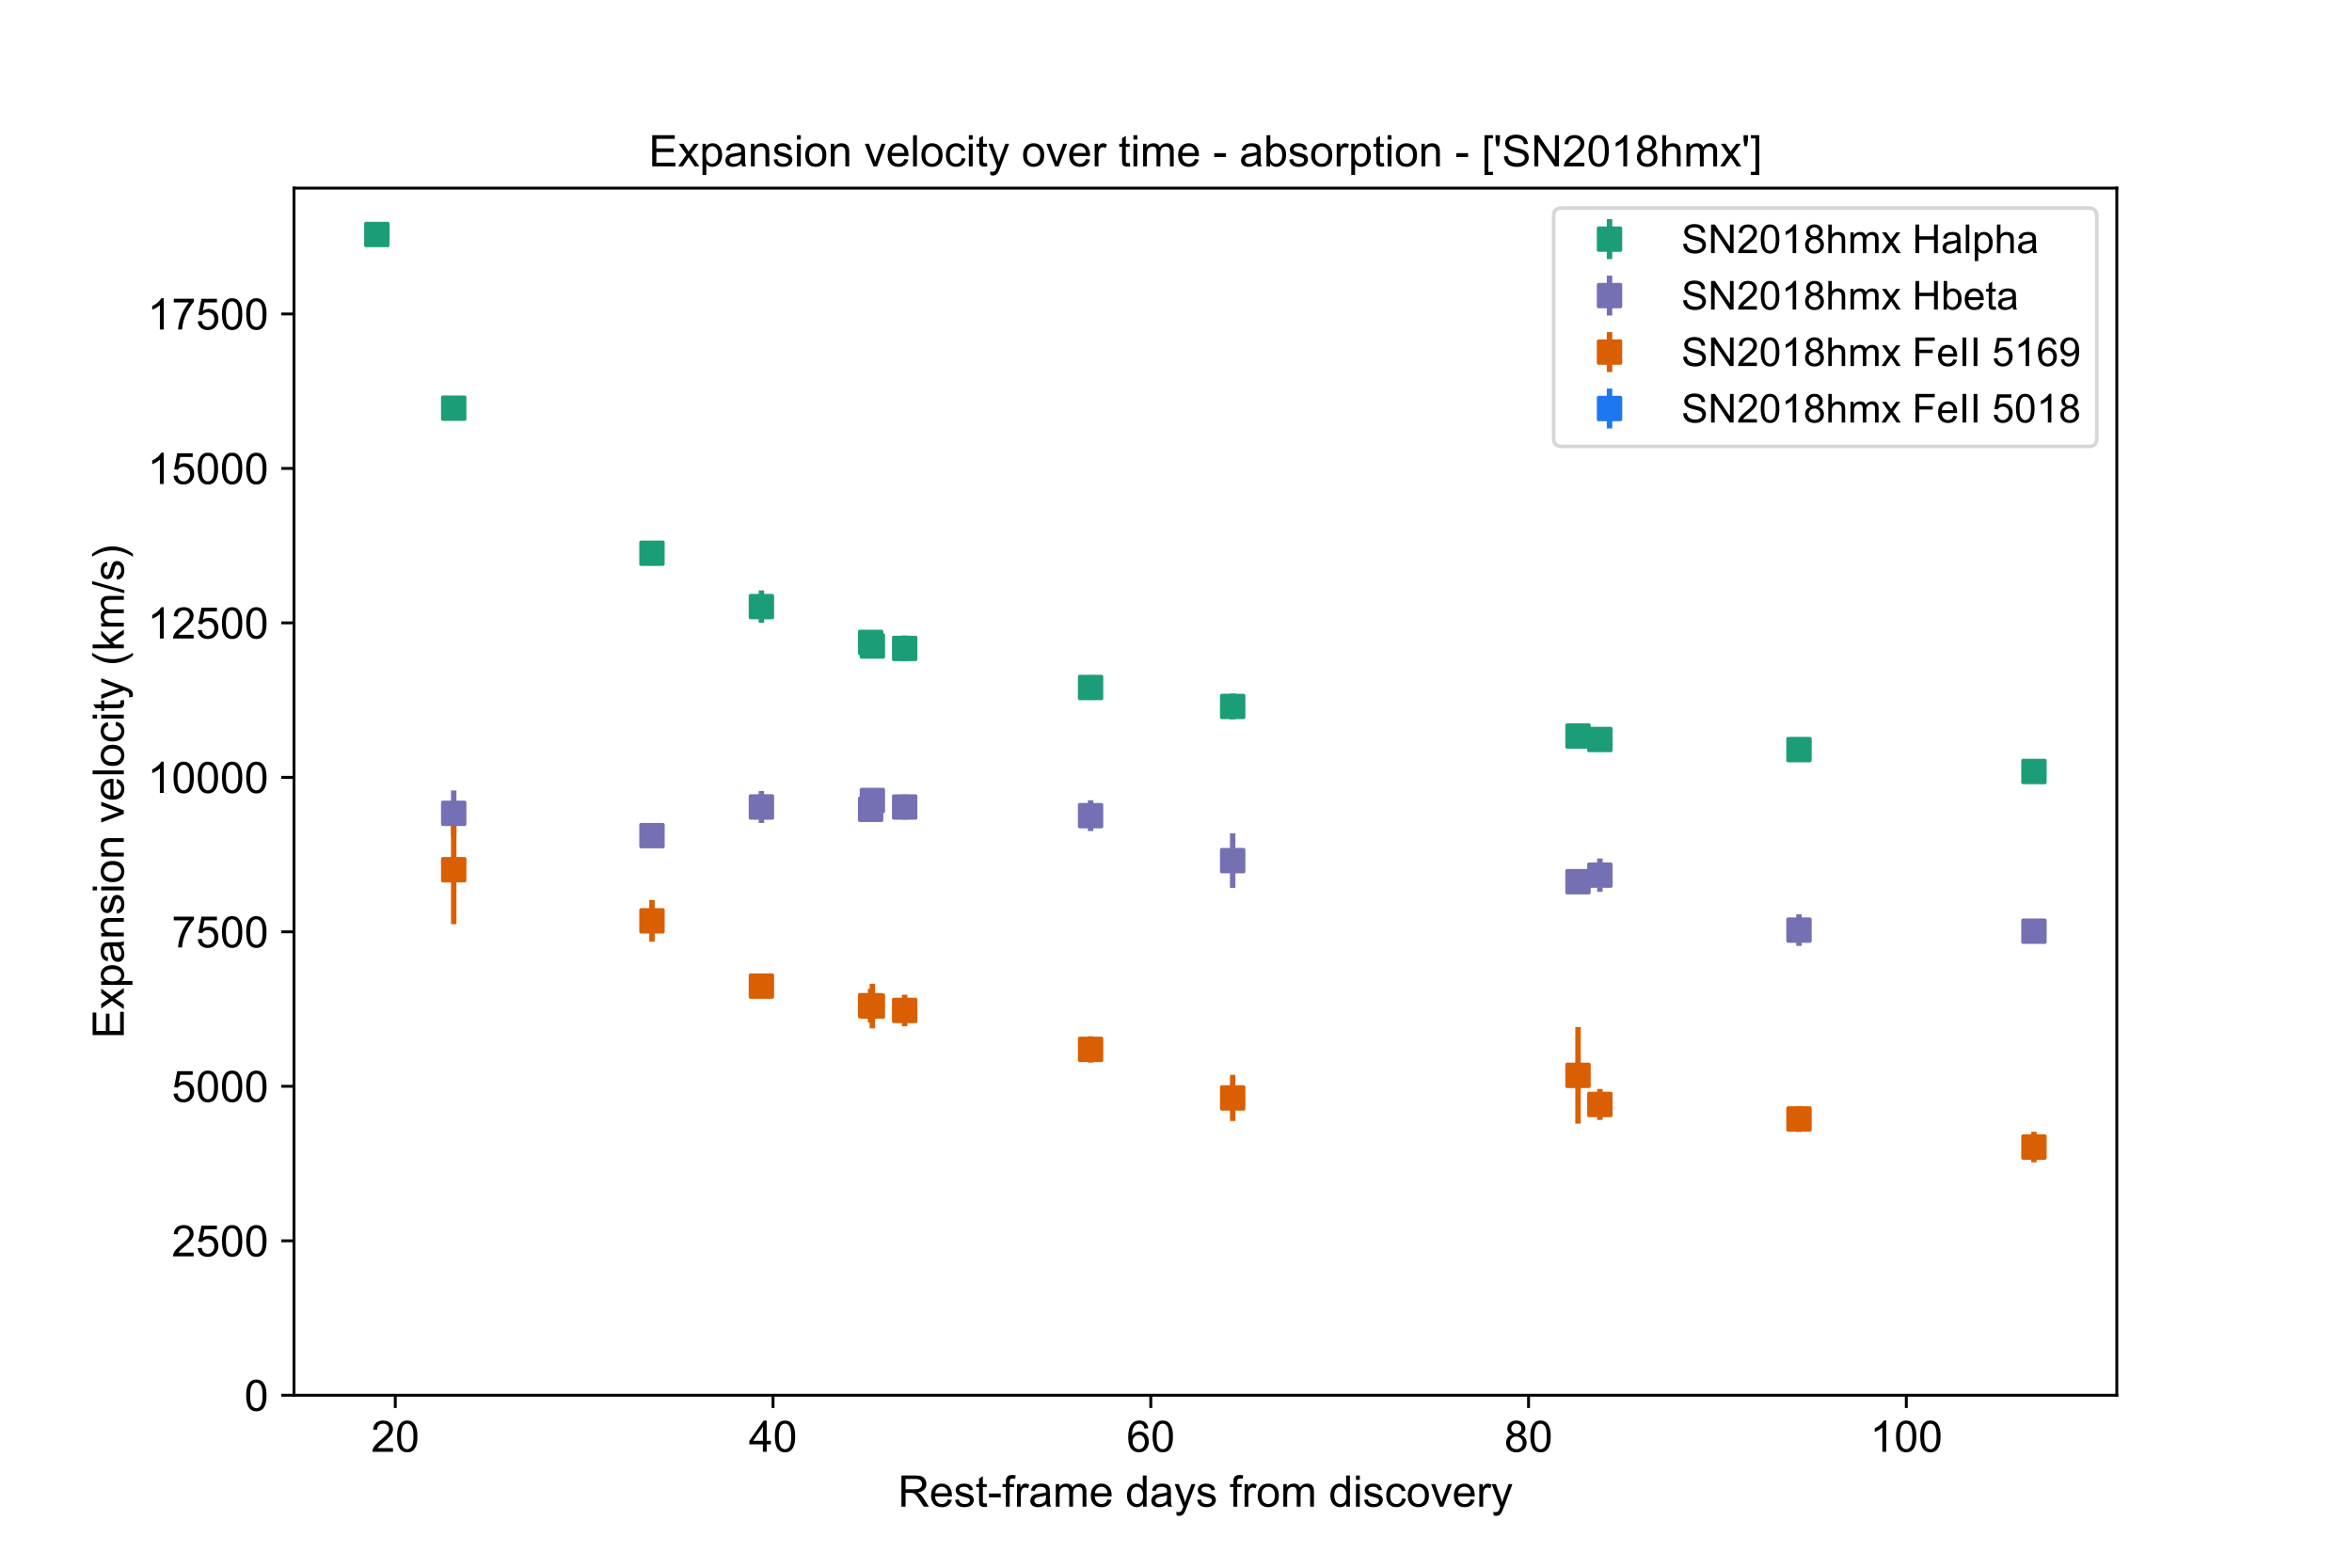 <?xml version="1.0" encoding="utf-8" standalone="no"?>
<!DOCTYPE svg PUBLIC "-//W3C//DTD SVG 1.1//EN"
  "http://www.w3.org/Graphics/SVG/1.1/DTD/svg11.dtd">
<!-- Created with matplotlib (https://matplotlib.org/) -->
<svg height="432pt" version="1.1" viewBox="0 0 648 432" width="648pt" xmlns="http://www.w3.org/2000/svg" xmlns:xlink="http://www.w3.org/1999/xlink">
 <defs>
  <style type="text/css">
*{stroke-linecap:butt;stroke-linejoin:round;}
  </style>
 </defs>
 <g id="figure_1">
  <g id="patch_1">
   <path d="M 0 432 
L 648 432 
L 648 0 
L 0 0 
z
" style="fill:#ffffff;"/>
  </g>
  <g id="axes_1">
   <g id="patch_2">
    <path d="M 81 384.48 
L 583.2 384.48 
L 583.2 51.84 
L 81 51.84 
z
" style="fill:#ffffff;"/>
   </g>
   <g id="matplotlib.axis_1">
    <g id="xtick_1">
     <g id="line2d_1">
      <defs>
       <path d="M 0 0 
L 0 3.5 
" id="mf17f8a96b4" style="stroke:#000000;stroke-width:0.8;"/>
      </defs>
      <g>
       <use style="stroke:#000000;stroke-width:0.8;" x="108.902" xlink:href="#mf17f8a96b4" y="384.48"/>
      </g>
     </g>
     <g id="text_1">
      <!-- 20 -->
      <defs>
       <path d="M 50.344 8.453 
L 50.344 0 
L 3.031 0 
Q 2.938 3.172 4.047 6.109 
Q 5.859 10.938 9.828 15.625 
Q 13.812 20.312 21.344 26.469 
Q 33.016 36.031 37.109 41.625 
Q 41.219 47.219 41.219 52.203 
Q 41.219 57.422 37.469 61 
Q 33.734 64.594 27.734 64.594 
Q 21.391 64.594 17.578 60.781 
Q 13.766 56.984 13.719 50.25 
L 4.688 51.172 
Q 5.609 61.281 11.656 66.578 
Q 17.719 71.875 27.938 71.875 
Q 38.234 71.875 44.234 66.156 
Q 50.25 60.453 50.25 52 
Q 50.25 47.703 48.484 43.547 
Q 46.734 39.406 42.656 34.812 
Q 38.578 30.219 29.109 22.219 
Q 21.188 15.578 18.938 13.203 
Q 16.703 10.844 15.234 8.453 
z
" id="ArialMT-50"/>
       <path d="M 4.156 35.297 
Q 4.156 48 6.766 55.734 
Q 9.375 63.484 14.516 67.672 
Q 19.672 71.875 27.484 71.875 
Q 33.25 71.875 37.594 69.547 
Q 41.938 67.234 44.766 62.859 
Q 47.609 58.5 49.219 52.219 
Q 50.828 45.953 50.828 35.297 
Q 50.828 22.703 48.234 14.969 
Q 45.656 7.234 40.5 3 
Q 35.359 -1.219 27.484 -1.219 
Q 17.141 -1.219 11.234 6.203 
Q 4.156 15.141 4.156 35.297 
z
M 13.188 35.297 
Q 13.188 17.672 17.312 11.828 
Q 21.438 6 27.484 6 
Q 33.547 6 37.672 11.859 
Q 41.797 17.719 41.797 35.297 
Q 41.797 52.984 37.672 58.781 
Q 33.547 64.594 27.391 64.594 
Q 21.344 64.594 17.719 59.469 
Q 13.188 52.938 13.188 35.297 
z
" id="ArialMT-48"/>
      </defs>
      <g transform="translate(102.229 400.069)scale(0.12 -0.12)">
       <use xlink:href="#ArialMT-50"/>
       <use x="55.615" xlink:href="#ArialMT-48"/>
      </g>
     </g>
    </g>
    <g id="xtick_2">
     <g id="line2d_2">
      <g>
       <use style="stroke:#000000;stroke-width:0.8;" x="212.978" xlink:href="#mf17f8a96b4" y="384.48"/>
      </g>
     </g>
     <g id="text_2">
      <!-- 40 -->
      <defs>
       <path d="M 32.328 0 
L 32.328 17.141 
L 1.266 17.141 
L 1.266 25.203 
L 33.938 71.578 
L 41.109 71.578 
L 41.109 25.203 
L 50.781 25.203 
L 50.781 17.141 
L 41.109 17.141 
L 41.109 0 
z
M 32.328 25.203 
L 32.328 57.469 
L 9.906 25.203 
z
" id="ArialMT-52"/>
      </defs>
      <g transform="translate(206.305 400.069)scale(0.12 -0.12)">
       <use xlink:href="#ArialMT-52"/>
       <use x="55.615" xlink:href="#ArialMT-48"/>
      </g>
     </g>
    </g>
    <g id="xtick_3">
     <g id="line2d_3">
      <g>
       <use style="stroke:#000000;stroke-width:0.8;" x="317.055" xlink:href="#mf17f8a96b4" y="384.48"/>
      </g>
     </g>
     <g id="text_3">
      <!-- 60 -->
      <defs>
       <path d="M 49.75 54.047 
L 41.016 53.375 
Q 39.844 58.547 37.703 60.891 
Q 34.125 64.656 28.906 64.656 
Q 24.703 64.656 21.531 62.312 
Q 17.391 59.281 14.984 53.469 
Q 12.594 47.656 12.5 36.922 
Q 15.672 41.75 20.266 44.094 
Q 24.859 46.438 29.891 46.438 
Q 38.672 46.438 44.844 39.969 
Q 51.031 33.5 51.031 23.25 
Q 51.031 16.5 48.125 10.719 
Q 45.219 4.938 40.141 1.859 
Q 35.062 -1.219 28.609 -1.219 
Q 17.625 -1.219 10.688 6.859 
Q 3.766 14.938 3.766 33.5 
Q 3.766 54.25 11.422 63.672 
Q 18.109 71.875 29.438 71.875 
Q 37.891 71.875 43.281 67.141 
Q 48.688 62.406 49.75 54.047 
z
M 13.875 23.188 
Q 13.875 18.656 15.797 14.5 
Q 17.719 10.359 21.188 8.172 
Q 24.656 6 28.469 6 
Q 34.031 6 38.031 10.484 
Q 42.047 14.984 42.047 22.703 
Q 42.047 30.125 38.078 34.391 
Q 34.125 38.672 28.125 38.672 
Q 22.172 38.672 18.016 34.391 
Q 13.875 30.125 13.875 23.188 
z
" id="ArialMT-54"/>
      </defs>
      <g transform="translate(310.382 400.069)scale(0.12 -0.12)">
       <use xlink:href="#ArialMT-54"/>
       <use x="55.615" xlink:href="#ArialMT-48"/>
      </g>
     </g>
    </g>
    <g id="xtick_4">
     <g id="line2d_4">
      <g>
       <use style="stroke:#000000;stroke-width:0.8;" x="421.131" xlink:href="#mf17f8a96b4" y="384.48"/>
      </g>
     </g>
     <g id="text_4">
      <!-- 80 -->
      <defs>
       <path d="M 17.672 38.812 
Q 12.203 40.828 9.562 44.531 
Q 6.938 48.25 6.938 53.422 
Q 6.938 61.234 12.547 66.547 
Q 18.172 71.875 27.484 71.875 
Q 36.859 71.875 42.578 66.422 
Q 48.297 60.984 48.297 53.172 
Q 48.297 48.188 45.672 44.5 
Q 43.062 40.828 37.75 38.812 
Q 44.344 36.672 47.781 31.875 
Q 51.219 27.094 51.219 20.453 
Q 51.219 11.281 44.719 5.031 
Q 38.234 -1.219 27.641 -1.219 
Q 17.047 -1.219 10.547 5.047 
Q 4.047 11.328 4.047 20.703 
Q 4.047 27.688 7.594 32.391 
Q 11.141 37.109 17.672 38.812 
z
M 15.922 53.719 
Q 15.922 48.641 19.188 45.406 
Q 22.469 42.188 27.688 42.188 
Q 32.766 42.188 36.016 45.375 
Q 39.266 48.578 39.266 53.219 
Q 39.266 58.062 35.906 61.359 
Q 32.562 64.656 27.594 64.656 
Q 22.562 64.656 19.234 61.422 
Q 15.922 58.203 15.922 53.719 
z
M 13.094 20.656 
Q 13.094 16.891 14.875 13.375 
Q 16.656 9.859 20.172 7.922 
Q 23.688 6 27.734 6 
Q 34.031 6 38.125 10.047 
Q 42.234 14.109 42.234 20.359 
Q 42.234 26.703 38.016 30.859 
Q 33.797 35.016 27.438 35.016 
Q 21.234 35.016 17.156 30.906 
Q 13.094 26.812 13.094 20.656 
z
" id="ArialMT-56"/>
      </defs>
      <g transform="translate(414.458 400.069)scale(0.12 -0.12)">
       <use xlink:href="#ArialMT-56"/>
       <use x="55.615" xlink:href="#ArialMT-48"/>
      </g>
     </g>
    </g>
    <g id="xtick_5">
     <g id="line2d_5">
      <g>
       <use style="stroke:#000000;stroke-width:0.8;" x="525.208" xlink:href="#mf17f8a96b4" y="384.48"/>
      </g>
     </g>
     <g id="text_5">
      <!-- 100 -->
      <defs>
       <path d="M 37.25 0 
L 28.469 0 
L 28.469 56 
Q 25.297 52.984 20.141 49.953 
Q 14.984 46.922 10.891 45.406 
L 10.891 53.906 
Q 18.266 57.375 23.781 62.297 
Q 29.297 67.234 31.594 71.875 
L 37.25 71.875 
z
" id="ArialMT-49"/>
      </defs>
      <g transform="translate(515.198 400.069)scale(0.12 -0.12)">
       <use xlink:href="#ArialMT-49"/>
       <use x="55.615" xlink:href="#ArialMT-48"/>
       <use x="111.23" xlink:href="#ArialMT-48"/>
      </g>
     </g>
    </g>
    <g id="text_6">
     <!-- Rest-frame days from discovery -->
     <defs>
      <path d="M 7.859 0 
L 7.859 71.578 
L 39.594 71.578 
Q 49.172 71.578 54.141 69.641 
Q 59.125 67.719 62.109 62.828 
Q 65.094 57.953 65.094 52.047 
Q 65.094 44.438 60.156 39.203 
Q 55.219 33.984 44.922 32.562 
Q 48.688 30.766 50.641 29 
Q 54.781 25.203 58.5 19.484 
L 70.953 0 
L 59.031 0 
L 49.562 14.891 
Q 45.406 21.344 42.719 24.75 
Q 40.047 28.172 37.922 29.531 
Q 35.797 30.906 33.594 31.453 
Q 31.984 31.781 28.328 31.781 
L 17.328 31.781 
L 17.328 0 
z
M 17.328 39.984 
L 37.703 39.984 
Q 44.188 39.984 47.844 41.328 
Q 51.516 42.672 53.422 45.625 
Q 55.328 48.578 55.328 52.047 
Q 55.328 57.125 51.641 60.391 
Q 47.953 63.672 39.984 63.672 
L 17.328 63.672 
z
" id="ArialMT-82"/>
      <path d="M 42.094 16.703 
L 51.172 15.578 
Q 49.031 7.625 43.219 3.219 
Q 37.406 -1.172 28.375 -1.172 
Q 17 -1.172 10.328 5.828 
Q 3.656 12.844 3.656 25.484 
Q 3.656 38.578 10.391 45.797 
Q 17.141 53.031 27.875 53.031 
Q 38.281 53.031 44.875 45.953 
Q 51.469 38.875 51.469 26.031 
Q 51.469 25.25 51.422 23.688 
L 12.75 23.688 
Q 13.234 15.141 17.578 10.594 
Q 21.922 6.062 28.422 6.062 
Q 33.25 6.062 36.672 8.594 
Q 40.094 11.141 42.094 16.703 
z
M 13.234 30.906 
L 42.188 30.906 
Q 41.609 37.453 38.875 40.719 
Q 34.672 45.797 27.984 45.797 
Q 21.922 45.797 17.797 41.75 
Q 13.672 37.703 13.234 30.906 
z
" id="ArialMT-101"/>
      <path d="M 3.078 15.484 
L 11.766 16.844 
Q 12.5 11.625 15.844 8.844 
Q 19.188 6.062 25.203 6.062 
Q 31.25 6.062 34.172 8.516 
Q 37.109 10.984 37.109 14.312 
Q 37.109 17.281 34.516 19 
Q 32.719 20.172 25.531 21.969 
Q 15.875 24.422 12.141 26.203 
Q 8.406 27.984 6.469 31.125 
Q 4.547 34.281 4.547 38.094 
Q 4.547 41.547 6.125 44.5 
Q 7.719 47.469 10.453 49.422 
Q 12.5 50.922 16.031 51.969 
Q 19.578 53.031 23.641 53.031 
Q 29.734 53.031 34.344 51.266 
Q 38.969 49.516 41.156 46.5 
Q 43.359 43.5 44.188 38.484 
L 35.594 37.312 
Q 35.016 41.312 32.203 43.547 
Q 29.391 45.797 24.266 45.797 
Q 18.219 45.797 15.625 43.797 
Q 13.031 41.797 13.031 39.109 
Q 13.031 37.406 14.109 36.031 
Q 15.188 34.625 17.484 33.688 
Q 18.797 33.203 25.25 31.453 
Q 34.578 28.953 38.25 27.359 
Q 41.938 25.781 44.031 22.75 
Q 46.141 19.734 46.141 15.234 
Q 46.141 10.844 43.578 6.953 
Q 41.016 3.078 36.172 0.953 
Q 31.344 -1.172 25.25 -1.172 
Q 15.141 -1.172 9.844 3.031 
Q 4.547 7.234 3.078 15.484 
z
" id="ArialMT-115"/>
      <path d="M 25.781 7.859 
L 27.047 0.094 
Q 23.344 -0.688 20.406 -0.688 
Q 15.625 -0.688 12.984 0.828 
Q 10.359 2.344 9.281 4.812 
Q 8.203 7.281 8.203 15.188 
L 8.203 45.016 
L 1.766 45.016 
L 1.766 51.859 
L 8.203 51.859 
L 8.203 64.703 
L 16.938 69.969 
L 16.938 51.859 
L 25.781 51.859 
L 25.781 45.016 
L 16.938 45.016 
L 16.938 14.703 
Q 16.938 10.938 17.406 9.859 
Q 17.875 8.797 18.922 8.156 
Q 19.969 7.516 21.922 7.516 
Q 23.391 7.516 25.781 7.859 
z
" id="ArialMT-116"/>
      <path d="M 3.172 21.484 
L 3.172 30.328 
L 30.172 30.328 
L 30.172 21.484 
z
" id="ArialMT-45"/>
      <path d="M 8.688 0 
L 8.688 45.016 
L 0.922 45.016 
L 0.922 51.859 
L 8.688 51.859 
L 8.688 57.375 
Q 8.688 62.594 9.625 65.141 
Q 10.891 68.562 14.078 70.672 
Q 17.281 72.797 23.047 72.797 
Q 26.766 72.797 31.25 71.922 
L 29.938 64.266 
Q 27.203 64.75 24.75 64.75 
Q 20.75 64.75 19.094 63.031 
Q 17.438 61.328 17.438 56.641 
L 17.438 51.859 
L 27.547 51.859 
L 27.547 45.016 
L 17.438 45.016 
L 17.438 0 
z
" id="ArialMT-102"/>
      <path d="M 6.5 0 
L 6.5 51.859 
L 14.406 51.859 
L 14.406 44 
Q 17.438 49.516 20 51.266 
Q 22.562 53.031 25.641 53.031 
Q 30.078 53.031 34.672 50.203 
L 31.641 42.047 
Q 28.422 43.953 25.203 43.953 
Q 22.312 43.953 20.016 42.219 
Q 17.719 40.484 16.75 37.406 
Q 15.281 32.719 15.281 27.156 
L 15.281 0 
z
" id="ArialMT-114"/>
      <path d="M 40.438 6.391 
Q 35.547 2.25 31.031 0.531 
Q 26.516 -1.172 21.344 -1.172 
Q 12.797 -1.172 8.203 3 
Q 3.609 7.172 3.609 13.672 
Q 3.609 17.484 5.344 20.625 
Q 7.078 23.781 9.891 25.688 
Q 12.703 27.594 16.219 28.562 
Q 18.797 29.25 24.031 29.891 
Q 34.672 31.156 39.703 32.906 
Q 39.75 34.719 39.75 35.203 
Q 39.75 40.578 37.25 42.781 
Q 33.891 45.75 27.25 45.75 
Q 21.047 45.75 18.094 43.578 
Q 15.141 41.406 13.719 35.891 
L 5.125 37.062 
Q 6.297 42.578 8.984 45.969 
Q 11.672 49.359 16.75 51.188 
Q 21.828 53.031 28.516 53.031 
Q 35.156 53.031 39.297 51.469 
Q 43.453 49.906 45.406 47.531 
Q 47.359 45.172 48.141 41.547 
Q 48.578 39.312 48.578 33.453 
L 48.578 21.734 
Q 48.578 9.469 49.141 6.219 
Q 49.703 2.984 51.375 0 
L 42.188 0 
Q 40.828 2.734 40.438 6.391 
z
M 39.703 26.031 
Q 34.906 24.078 25.344 22.703 
Q 19.922 21.922 17.672 20.938 
Q 15.438 19.969 14.203 18.094 
Q 12.984 16.219 12.984 13.922 
Q 12.984 10.406 15.641 8.062 
Q 18.312 5.719 23.438 5.719 
Q 28.516 5.719 32.469 7.938 
Q 36.422 10.156 38.281 14.016 
Q 39.703 17 39.703 22.797 
z
" id="ArialMT-97"/>
      <path d="M 6.594 0 
L 6.594 51.859 
L 14.453 51.859 
L 14.453 44.578 
Q 16.891 48.391 20.938 50.703 
Q 25 53.031 30.172 53.031 
Q 35.938 53.031 39.625 50.641 
Q 43.312 48.25 44.828 43.953 
Q 50.984 53.031 60.844 53.031 
Q 68.562 53.031 72.703 48.75 
Q 76.859 44.484 76.859 35.594 
L 76.859 0 
L 68.109 0 
L 68.109 32.672 
Q 68.109 37.938 67.25 40.25 
Q 66.406 42.578 64.156 43.984 
Q 61.922 45.406 58.891 45.406 
Q 53.422 45.406 49.797 41.766 
Q 46.188 38.141 46.188 30.125 
L 46.188 0 
L 37.406 0 
L 37.406 33.688 
Q 37.406 39.547 35.25 42.469 
Q 33.109 45.406 28.219 45.406 
Q 24.516 45.406 21.359 43.453 
Q 18.219 41.5 16.797 37.734 
Q 15.375 33.984 15.375 26.906 
L 15.375 0 
z
" id="ArialMT-109"/>
      <path id="ArialMT-32"/>
      <path d="M 40.234 0 
L 40.234 6.547 
Q 35.297 -1.172 25.734 -1.172 
Q 19.531 -1.172 14.328 2.25 
Q 9.125 5.672 6.266 11.797 
Q 3.422 17.922 3.422 25.875 
Q 3.422 33.641 6 39.969 
Q 8.594 46.297 13.766 49.656 
Q 18.953 53.031 25.344 53.031 
Q 30.031 53.031 33.688 51.047 
Q 37.359 49.078 39.656 45.906 
L 39.656 71.578 
L 48.391 71.578 
L 48.391 0 
z
M 12.453 25.875 
Q 12.453 15.922 16.641 10.984 
Q 20.844 6.062 26.562 6.062 
Q 32.328 6.062 36.344 10.766 
Q 40.375 15.484 40.375 25.141 
Q 40.375 35.797 36.266 40.766 
Q 32.172 45.75 26.172 45.75 
Q 20.312 45.75 16.375 40.969 
Q 12.453 36.188 12.453 25.875 
z
" id="ArialMT-100"/>
      <path d="M 6.203 -19.969 
L 5.219 -11.719 
Q 8.109 -12.5 10.25 -12.5 
Q 13.188 -12.5 14.938 -11.516 
Q 16.703 -10.547 17.828 -8.797 
Q 18.656 -7.469 20.516 -2.25 
Q 20.75 -1.516 21.297 -0.094 
L 1.609 51.859 
L 11.078 51.859 
L 21.875 21.828 
Q 23.969 16.109 25.641 9.812 
Q 27.156 15.875 29.25 21.625 
L 40.328 51.859 
L 49.125 51.859 
L 29.391 -0.875 
Q 26.219 -9.422 24.469 -12.641 
Q 22.125 -17 19.094 -19.016 
Q 16.062 -21.047 11.859 -21.047 
Q 9.328 -21.047 6.203 -19.969 
z
" id="ArialMT-121"/>
      <path d="M 3.328 25.922 
Q 3.328 40.328 11.328 47.266 
Q 18.016 53.031 27.641 53.031 
Q 38.328 53.031 45.109 46.016 
Q 51.906 39.016 51.906 26.656 
Q 51.906 16.656 48.906 10.906 
Q 45.906 5.172 40.156 2 
Q 34.422 -1.172 27.641 -1.172 
Q 16.75 -1.172 10.031 5.812 
Q 3.328 12.797 3.328 25.922 
z
M 12.359 25.922 
Q 12.359 15.969 16.703 11.016 
Q 21.047 6.062 27.641 6.062 
Q 34.188 6.062 38.531 11.031 
Q 42.875 16.016 42.875 26.219 
Q 42.875 35.844 38.5 40.797 
Q 34.125 45.75 27.641 45.75 
Q 21.047 45.75 16.703 40.812 
Q 12.359 35.891 12.359 25.922 
z
" id="ArialMT-111"/>
      <path d="M 6.641 61.469 
L 6.641 71.578 
L 15.438 71.578 
L 15.438 61.469 
z
M 6.641 0 
L 6.641 51.859 
L 15.438 51.859 
L 15.438 0 
z
" id="ArialMT-105"/>
      <path d="M 40.438 19 
L 49.078 17.875 
Q 47.656 8.938 41.812 3.875 
Q 35.984 -1.172 27.484 -1.172 
Q 16.844 -1.172 10.375 5.781 
Q 3.906 12.75 3.906 25.734 
Q 3.906 34.125 6.688 40.422 
Q 9.469 46.734 15.156 49.875 
Q 20.844 53.031 27.547 53.031 
Q 35.984 53.031 41.359 48.75 
Q 46.734 44.484 48.25 36.625 
L 39.703 35.297 
Q 38.484 40.531 35.375 43.156 
Q 32.281 45.797 27.875 45.797 
Q 21.234 45.797 17.078 41.031 
Q 12.938 36.281 12.938 25.984 
Q 12.938 15.531 16.938 10.797 
Q 20.953 6.062 27.391 6.062 
Q 32.562 6.062 36.031 9.234 
Q 39.5 12.406 40.438 19 
z
" id="ArialMT-99"/>
      <path d="M 21 0 
L 1.266 51.859 
L 10.547 51.859 
L 21.688 20.797 
Q 23.484 15.766 25 10.359 
Q 26.172 14.453 28.266 20.219 
L 39.797 51.859 
L 48.828 51.859 
L 29.203 0 
z
" id="ArialMT-118"/>
     </defs>
     <g transform="translate(247.417 415.19)scale(0.12 -0.12)">
      <use xlink:href="#ArialMT-82"/>
      <use x="72.217" xlink:href="#ArialMT-101"/>
      <use x="127.832" xlink:href="#ArialMT-115"/>
      <use x="177.832" xlink:href="#ArialMT-116"/>
      <use x="205.615" xlink:href="#ArialMT-45"/>
      <use x="238.916" xlink:href="#ArialMT-102"/>
      <use x="266.699" xlink:href="#ArialMT-114"/>
      <use x="300" xlink:href="#ArialMT-97"/>
      <use x="355.615" xlink:href="#ArialMT-109"/>
      <use x="438.916" xlink:href="#ArialMT-101"/>
      <use x="494.531" xlink:href="#ArialMT-32"/>
      <use x="522.314" xlink:href="#ArialMT-100"/>
      <use x="577.93" xlink:href="#ArialMT-97"/>
      <use x="633.545" xlink:href="#ArialMT-121"/>
      <use x="683.545" xlink:href="#ArialMT-115"/>
      <use x="733.545" xlink:href="#ArialMT-32"/>
      <use x="761.328" xlink:href="#ArialMT-102"/>
      <use x="789.111" xlink:href="#ArialMT-114"/>
      <use x="822.412" xlink:href="#ArialMT-111"/>
      <use x="878.027" xlink:href="#ArialMT-109"/>
      <use x="961.328" xlink:href="#ArialMT-32"/>
      <use x="989.111" xlink:href="#ArialMT-100"/>
      <use x="1044.727" xlink:href="#ArialMT-105"/>
      <use x="1066.943" xlink:href="#ArialMT-115"/>
      <use x="1116.943" xlink:href="#ArialMT-99"/>
      <use x="1166.943" xlink:href="#ArialMT-111"/>
      <use x="1222.559" xlink:href="#ArialMT-118"/>
      <use x="1272.559" xlink:href="#ArialMT-101"/>
      <use x="1328.174" xlink:href="#ArialMT-114"/>
      <use x="1361.475" xlink:href="#ArialMT-121"/>
     </g>
    </g>
   </g>
   <g id="matplotlib.axis_2">
    <g id="ytick_1">
     <g id="line2d_6">
      <defs>
       <path d="M 0 0 
L -3.5 0 
" id="md254e26adc" style="stroke:#000000;stroke-width:0.8;"/>
      </defs>
      <g>
       <use style="stroke:#000000;stroke-width:0.8;" x="81" xlink:href="#md254e26adc" y="384.48"/>
      </g>
     </g>
     <g id="text_7">
      <!-- 0 -->
      <g transform="translate(67.327 388.775)scale(0.12 -0.12)">
       <use xlink:href="#ArialMT-48"/>
      </g>
     </g>
    </g>
    <g id="ytick_2">
     <g id="line2d_7">
      <g>
       <use style="stroke:#000000;stroke-width:0.8;" x="81" xlink:href="#md254e26adc" y="341.914"/>
      </g>
     </g>
     <g id="text_8">
      <!-- 2500 -->
      <defs>
       <path d="M 4.156 18.75 
L 13.375 19.531 
Q 14.406 12.797 18.141 9.391 
Q 21.875 6 27.156 6 
Q 33.5 6 37.891 10.781 
Q 42.281 15.578 42.281 23.484 
Q 42.281 31 38.062 35.344 
Q 33.844 39.703 27 39.703 
Q 22.75 39.703 19.328 37.766 
Q 15.922 35.844 13.969 32.766 
L 5.719 33.844 
L 12.641 70.609 
L 48.25 70.609 
L 48.25 62.203 
L 19.672 62.203 
L 15.828 42.969 
Q 22.266 47.469 29.344 47.469 
Q 38.719 47.469 45.156 40.969 
Q 51.609 34.469 51.609 24.266 
Q 51.609 14.547 45.953 7.469 
Q 39.062 -1.219 27.156 -1.219 
Q 17.391 -1.219 11.203 4.25 
Q 5.031 9.719 4.156 18.75 
z
" id="ArialMT-53"/>
      </defs>
      <g transform="translate(47.307 346.208)scale(0.12 -0.12)">
       <use xlink:href="#ArialMT-50"/>
       <use x="55.615" xlink:href="#ArialMT-53"/>
       <use x="111.23" xlink:href="#ArialMT-48"/>
       <use x="166.846" xlink:href="#ArialMT-48"/>
      </g>
     </g>
    </g>
    <g id="ytick_3">
     <g id="line2d_8">
      <g>
       <use style="stroke:#000000;stroke-width:0.8;" x="81" xlink:href="#md254e26adc" y="299.347"/>
      </g>
     </g>
     <g id="text_9">
      <!-- 5000 -->
      <g transform="translate(47.307 303.642)scale(0.12 -0.12)">
       <use xlink:href="#ArialMT-53"/>
       <use x="55.615" xlink:href="#ArialMT-48"/>
       <use x="111.23" xlink:href="#ArialMT-48"/>
       <use x="166.846" xlink:href="#ArialMT-48"/>
      </g>
     </g>
    </g>
    <g id="ytick_4">
     <g id="line2d_9">
      <g>
       <use style="stroke:#000000;stroke-width:0.8;" x="81" xlink:href="#md254e26adc" y="256.781"/>
      </g>
     </g>
     <g id="text_10">
      <!-- 7500 -->
      <defs>
       <path d="M 4.734 62.203 
L 4.734 70.656 
L 51.078 70.656 
L 51.078 63.812 
Q 44.234 56.547 37.516 44.484 
Q 30.812 32.422 27.156 19.672 
Q 24.516 10.688 23.781 0 
L 14.75 0 
Q 14.891 8.453 18.062 20.406 
Q 21.234 32.375 27.172 43.484 
Q 33.109 54.594 39.797 62.203 
z
" id="ArialMT-55"/>
      </defs>
      <g transform="translate(47.307 261.075)scale(0.12 -0.12)">
       <use xlink:href="#ArialMT-55"/>
       <use x="55.615" xlink:href="#ArialMT-53"/>
       <use x="111.23" xlink:href="#ArialMT-48"/>
       <use x="166.846" xlink:href="#ArialMT-48"/>
      </g>
     </g>
    </g>
    <g id="ytick_5">
     <g id="line2d_10">
      <g>
       <use style="stroke:#000000;stroke-width:0.8;" x="81" xlink:href="#md254e26adc" y="214.214"/>
      </g>
     </g>
     <g id="text_11">
      <!-- 10000 -->
      <g transform="translate(40.634 218.509)scale(0.12 -0.12)">
       <use xlink:href="#ArialMT-49"/>
       <use x="55.615" xlink:href="#ArialMT-48"/>
       <use x="111.23" xlink:href="#ArialMT-48"/>
       <use x="166.846" xlink:href="#ArialMT-48"/>
       <use x="222.461" xlink:href="#ArialMT-48"/>
      </g>
     </g>
    </g>
    <g id="ytick_6">
     <g id="line2d_11">
      <g>
       <use style="stroke:#000000;stroke-width:0.8;" x="81" xlink:href="#md254e26adc" y="171.648"/>
      </g>
     </g>
     <g id="text_12">
      <!-- 12500 -->
      <g transform="translate(40.634 175.942)scale(0.12 -0.12)">
       <use xlink:href="#ArialMT-49"/>
       <use x="55.615" xlink:href="#ArialMT-50"/>
       <use x="111.23" xlink:href="#ArialMT-53"/>
       <use x="166.846" xlink:href="#ArialMT-48"/>
       <use x="222.461" xlink:href="#ArialMT-48"/>
      </g>
     </g>
    </g>
    <g id="ytick_7">
     <g id="line2d_12">
      <g>
       <use style="stroke:#000000;stroke-width:0.8;" x="81" xlink:href="#md254e26adc" y="129.081"/>
      </g>
     </g>
     <g id="text_13">
      <!-- 15000 -->
      <g transform="translate(40.634 133.376)scale(0.12 -0.12)">
       <use xlink:href="#ArialMT-49"/>
       <use x="55.615" xlink:href="#ArialMT-53"/>
       <use x="111.23" xlink:href="#ArialMT-48"/>
       <use x="166.846" xlink:href="#ArialMT-48"/>
       <use x="222.461" xlink:href="#ArialMT-48"/>
      </g>
     </g>
    </g>
    <g id="ytick_8">
     <g id="line2d_13">
      <g>
       <use style="stroke:#000000;stroke-width:0.8;" x="81" xlink:href="#md254e26adc" y="86.515"/>
      </g>
     </g>
     <g id="text_14">
      <!-- 17500 -->
      <g transform="translate(40.634 90.809)scale(0.12 -0.12)">
       <use xlink:href="#ArialMT-49"/>
       <use x="55.615" xlink:href="#ArialMT-55"/>
       <use x="111.23" xlink:href="#ArialMT-53"/>
       <use x="166.846" xlink:href="#ArialMT-48"/>
       <use x="222.461" xlink:href="#ArialMT-48"/>
      </g>
     </g>
    </g>
    <g id="text_15">
     <!-- Expansion velocity (km/s) -->
     <defs>
      <path d="M 7.906 0 
L 7.906 71.578 
L 59.672 71.578 
L 59.672 63.141 
L 17.391 63.141 
L 17.391 41.219 
L 56.984 41.219 
L 56.984 32.812 
L 17.391 32.812 
L 17.391 8.453 
L 61.328 8.453 
L 61.328 0 
z
" id="ArialMT-69"/>
      <path d="M 0.734 0 
L 19.672 26.953 
L 2.156 51.859 
L 13.141 51.859 
L 21.094 39.703 
Q 23.344 36.234 24.703 33.891 
Q 26.859 37.109 28.656 39.594 
L 37.406 51.859 
L 47.906 51.859 
L 29.984 27.438 
L 49.266 0 
L 38.484 0 
L 27.828 16.109 
L 25 20.453 
L 11.375 0 
z
" id="ArialMT-120"/>
      <path d="M 6.594 -19.875 
L 6.594 51.859 
L 14.594 51.859 
L 14.594 45.125 
Q 17.438 49.078 21 51.047 
Q 24.562 53.031 29.641 53.031 
Q 36.281 53.031 41.359 49.609 
Q 46.438 46.188 49.016 39.953 
Q 51.609 33.734 51.609 26.312 
Q 51.609 18.359 48.75 11.984 
Q 45.906 5.609 40.453 2.219 
Q 35.016 -1.172 29 -1.172 
Q 24.609 -1.172 21.109 0.688 
Q 17.625 2.547 15.375 5.375 
L 15.375 -19.875 
z
M 14.547 25.641 
Q 14.547 15.625 18.594 10.844 
Q 22.656 6.062 28.422 6.062 
Q 34.281 6.062 38.453 11.016 
Q 42.625 15.969 42.625 26.375 
Q 42.625 36.281 38.547 41.203 
Q 34.469 46.141 28.812 46.141 
Q 23.188 46.141 18.859 40.891 
Q 14.547 35.641 14.547 25.641 
z
" id="ArialMT-112"/>
      <path d="M 6.594 0 
L 6.594 51.859 
L 14.5 51.859 
L 14.5 44.484 
Q 20.219 53.031 31 53.031 
Q 35.688 53.031 39.625 51.344 
Q 43.562 49.656 45.516 46.922 
Q 47.469 44.188 48.25 40.438 
Q 48.734 37.984 48.734 31.891 
L 48.734 0 
L 39.938 0 
L 39.938 31.547 
Q 39.938 36.922 38.906 39.578 
Q 37.891 42.234 35.281 43.812 
Q 32.672 45.406 29.156 45.406 
Q 23.531 45.406 19.453 41.844 
Q 15.375 38.281 15.375 28.328 
L 15.375 0 
z
" id="ArialMT-110"/>
      <path d="M 6.391 0 
L 6.391 71.578 
L 15.188 71.578 
L 15.188 0 
z
" id="ArialMT-108"/>
      <path d="M 23.391 -21.047 
Q 16.109 -11.859 11.078 0.438 
Q 6.062 12.75 6.062 25.922 
Q 6.062 37.547 9.812 48.188 
Q 14.203 60.547 23.391 72.797 
L 29.688 72.797 
Q 23.781 62.641 21.875 58.297 
Q 18.891 51.562 17.188 44.234 
Q 15.094 35.109 15.094 25.875 
Q 15.094 2.391 29.688 -21.047 
z
" id="ArialMT-40"/>
      <path d="M 6.641 0 
L 6.641 71.578 
L 15.438 71.578 
L 15.438 30.766 
L 36.234 51.859 
L 47.609 51.859 
L 27.781 32.625 
L 49.609 0 
L 38.766 0 
L 21.625 26.516 
L 15.438 20.562 
L 15.438 0 
z
" id="ArialMT-107"/>
      <path d="M 0 -1.219 
L 20.75 72.797 
L 27.781 72.797 
L 7.078 -1.219 
z
" id="ArialMT-47"/>
      <path d="M 12.359 -21.047 
L 6.062 -21.047 
Q 20.656 2.391 20.656 25.875 
Q 20.656 35.062 18.562 44.094 
Q 16.891 51.422 13.922 58.156 
Q 12.016 62.547 6.062 72.797 
L 12.359 72.797 
Q 21.531 60.547 25.922 48.188 
Q 29.688 37.547 29.688 25.922 
Q 29.688 12.75 24.625 0.438 
Q 19.578 -11.859 12.359 -21.047 
z
" id="ArialMT-41"/>
     </defs>
     <g transform="translate(34.109 286.178)rotate(-90)scale(0.12 -0.12)">
      <use xlink:href="#ArialMT-69"/>
      <use x="66.699" xlink:href="#ArialMT-120"/>
      <use x="116.699" xlink:href="#ArialMT-112"/>
      <use x="172.314" xlink:href="#ArialMT-97"/>
      <use x="227.93" xlink:href="#ArialMT-110"/>
      <use x="283.545" xlink:href="#ArialMT-115"/>
      <use x="333.545" xlink:href="#ArialMT-105"/>
      <use x="355.762" xlink:href="#ArialMT-111"/>
      <use x="411.377" xlink:href="#ArialMT-110"/>
      <use x="466.992" xlink:href="#ArialMT-32"/>
      <use x="494.775" xlink:href="#ArialMT-118"/>
      <use x="544.775" xlink:href="#ArialMT-101"/>
      <use x="600.391" xlink:href="#ArialMT-108"/>
      <use x="622.607" xlink:href="#ArialMT-111"/>
      <use x="678.223" xlink:href="#ArialMT-99"/>
      <use x="728.223" xlink:href="#ArialMT-105"/>
      <use x="750.439" xlink:href="#ArialMT-116"/>
      <use x="778.223" xlink:href="#ArialMT-121"/>
      <use x="828.223" xlink:href="#ArialMT-32"/>
      <use x="856.006" xlink:href="#ArialMT-40"/>
      <use x="889.307" xlink:href="#ArialMT-107"/>
      <use x="939.307" xlink:href="#ArialMT-109"/>
      <use x="1022.607" xlink:href="#ArialMT-47"/>
      <use x="1050.391" xlink:href="#ArialMT-115"/>
      <use x="1100.391" xlink:href="#ArialMT-41"/>
     </g>
    </g>
   </g>
   <g id="LineCollection_1">
    <path clip-path="url(#p55b7feb39e)" d="M 103.827 64.624 
L 103.827 64.624 
" style="fill:none;stroke:#1b9e77;stroke-width:1.5;"/>
    <path clip-path="url(#p55b7feb39e)" d="M 125.001 114.511 
L 125.001 110.449 
" style="fill:none;stroke:#1b9e77;stroke-width:1.5;"/>
    <path clip-path="url(#p55b7feb39e)" d="M 179.626 155.76 
L 179.626 149.132 
" style="fill:none;stroke:#1b9e77;stroke-width:1.5;"/>
    <path clip-path="url(#p55b7feb39e)" d="M 209.775 171.632 
L 209.775 162.692 
" style="fill:none;stroke:#1b9e77;stroke-width:1.5;"/>
    <path clip-path="url(#p55b7feb39e)" d="M 239.868 180.058 
L 239.868 173.998 
" style="fill:none;stroke:#1b9e77;stroke-width:1.5;"/>
    <path clip-path="url(#p55b7feb39e)" d="M 240.343 180.941 
L 240.343 175.082 
" style="fill:none;stroke:#1b9e77;stroke-width:1.5;"/>
    <path clip-path="url(#p55b7feb39e)" d="M 249.247 182.226 
L 249.247 175.135 
" style="fill:none;stroke:#1b9e77;stroke-width:1.5;"/>
    <path clip-path="url(#p55b7feb39e)" d="M 300.467 192.806 
L 300.467 186.083 
" style="fill:none;stroke:#1b9e77;stroke-width:1.5;"/>
    <path clip-path="url(#p55b7feb39e)" d="M 339.618 198.217 
L 339.618 191.122 
" style="fill:none;stroke:#1b9e77;stroke-width:1.5;"/>
    <path clip-path="url(#p55b7feb39e)" d="M 434.759 206.15 
L 434.759 199.51 
" style="fill:none;stroke:#1b9e77;stroke-width:1.5;"/>
    <path clip-path="url(#p55b7feb39e)" d="M 440.786 207.028 
L 440.786 200.536 
" style="fill:none;stroke:#1b9e77;stroke-width:1.5;"/>
    <path clip-path="url(#p55b7feb39e)" d="M 495.638 209.302 
L 495.638 203.826 
" style="fill:none;stroke:#1b9e77;stroke-width:1.5;"/>
    <path clip-path="url(#p55b7feb39e)" d="M 560.373 215.636 
L 560.373 209.559 
" style="fill:none;stroke:#1b9e77;stroke-width:1.5;"/>
   </g>
   <g id="LineCollection_2">
    <path clip-path="url(#p55b7feb39e)" d="M 125.001 230.407 
L 125.001 217.838 
" style="fill:none;stroke:#7570b3;stroke-width:1.5;"/>
    <path clip-path="url(#p55b7feb39e)" d="M 179.626 233.372 
L 179.626 227.163 
" style="fill:none;stroke:#7570b3;stroke-width:1.5;"/>
    <path clip-path="url(#p55b7feb39e)" d="M 209.775 226.786 
L 209.775 217.965 
" style="fill:none;stroke:#7570b3;stroke-width:1.5;"/>
    <path clip-path="url(#p55b7feb39e)" d="M 239.868 226.298 
L 239.868 219.753 
" style="fill:none;stroke:#7570b3;stroke-width:1.5;"/>
    <path clip-path="url(#p55b7feb39e)" d="M 240.343 224.006 
L 240.343 217.188 
" style="fill:none;stroke:#7570b3;stroke-width:1.5;"/>
    <path clip-path="url(#p55b7feb39e)" d="M 249.247 225.848 
L 249.247 218.933 
" style="fill:none;stroke:#7570b3;stroke-width:1.5;"/>
    <path clip-path="url(#p55b7feb39e)" d="M 300.467 229.006 
L 300.467 220.527 
" style="fill:none;stroke:#7570b3;stroke-width:1.5;"/>
    <path clip-path="url(#p55b7feb39e)" d="M 339.618 244.665 
L 339.618 229.639 
" style="fill:none;stroke:#7570b3;stroke-width:1.5;"/>
    <path clip-path="url(#p55b7feb39e)" d="M 434.759 246.216 
L 434.759 239.719 
" style="fill:none;stroke:#7570b3;stroke-width:1.5;"/>
    <path clip-path="url(#p55b7feb39e)" d="M 440.786 245.753 
L 440.786 236.559 
" style="fill:none;stroke:#7570b3;stroke-width:1.5;"/>
    <path clip-path="url(#p55b7feb39e)" d="M 495.638 260.655 
L 495.638 251.946 
" style="fill:none;stroke:#7570b3;stroke-width:1.5;"/>
    <path clip-path="url(#p55b7feb39e)" d="M 560.373 258.428 
L 560.373 254.785 
" style="fill:none;stroke:#7570b3;stroke-width:1.5;"/>
   </g>
   <g id="LineCollection_3">
    <path clip-path="url(#p55b7feb39e)" d="M 125.001 254.679 
L 125.001 224.657 
" style="fill:none;stroke:#d95f02;stroke-width:1.5;"/>
    <path clip-path="url(#p55b7feb39e)" d="M 179.626 259.488 
L 179.626 247.998 
" style="fill:none;stroke:#d95f02;stroke-width:1.5;"/>
    <path clip-path="url(#p55b7feb39e)" d="M 209.775 274.939 
L 209.775 268.524 
" style="fill:none;stroke:#d95f02;stroke-width:1.5;"/>
    <path clip-path="url(#p55b7feb39e)" d="M 239.868 281.798 
L 239.868 272.467 
" style="fill:none;stroke:#d95f02;stroke-width:1.5;"/>
    <path clip-path="url(#p55b7feb39e)" d="M 240.343 283.366 
L 240.343 271.093 
" style="fill:none;stroke:#d95f02;stroke-width:1.5;"/>
    <path clip-path="url(#p55b7feb39e)" d="M 249.247 282.779 
L 249.247 274.112 
" style="fill:none;stroke:#d95f02;stroke-width:1.5;"/>
    <path clip-path="url(#p55b7feb39e)" d="M 300.467 292.81 
L 300.467 285.548 
" style="fill:none;stroke:#d95f02;stroke-width:1.5;"/>
    <path clip-path="url(#p55b7feb39e)" d="M 339.618 308.909 
L 339.618 296.194 
" style="fill:none;stroke:#d95f02;stroke-width:1.5;"/>
    <path clip-path="url(#p55b7feb39e)" d="M 434.759 309.647 
L 434.759 283.01 
" style="fill:none;stroke:#d95f02;stroke-width:1.5;"/>
    <path clip-path="url(#p55b7feb39e)" d="M 440.786 308.627 
L 440.786 300.076 
" style="fill:none;stroke:#d95f02;stroke-width:1.5;"/>
    <path clip-path="url(#p55b7feb39e)" d="M 495.638 311.919 
L 495.638 304.778 
" style="fill:none;stroke:#d95f02;stroke-width:1.5;"/>
    <path clip-path="url(#p55b7feb39e)" d="M 560.373 320.297 
L 560.373 311.873 
" style="fill:none;stroke:#d95f02;stroke-width:1.5;"/>
   </g>
   <g id="LineCollection_4"/>
   <g id="line2d_14">
    <defs>
     <path d="M -3 3 
L 3 3 
L 3 -3 
L -3 -3 
z
" id="mee14417984" style="stroke:#1b9e77;stroke-linejoin:miter;"/>
    </defs>
    <g clip-path="url(#p55b7feb39e)">
     <use style="fill:#1b9e77;stroke:#1b9e77;stroke-linejoin:miter;" x="103.827" xlink:href="#mee14417984" y="64.624"/>
     <use style="fill:#1b9e77;stroke:#1b9e77;stroke-linejoin:miter;" x="125.001" xlink:href="#mee14417984" y="112.48"/>
     <use style="fill:#1b9e77;stroke:#1b9e77;stroke-linejoin:miter;" x="179.626" xlink:href="#mee14417984" y="152.446"/>
     <use style="fill:#1b9e77;stroke:#1b9e77;stroke-linejoin:miter;" x="209.775" xlink:href="#mee14417984" y="167.162"/>
     <use style="fill:#1b9e77;stroke:#1b9e77;stroke-linejoin:miter;" x="239.868" xlink:href="#mee14417984" y="177.028"/>
     <use style="fill:#1b9e77;stroke:#1b9e77;stroke-linejoin:miter;" x="240.343" xlink:href="#mee14417984" y="178.011"/>
     <use style="fill:#1b9e77;stroke:#1b9e77;stroke-linejoin:miter;" x="249.247" xlink:href="#mee14417984" y="178.681"/>
     <use style="fill:#1b9e77;stroke:#1b9e77;stroke-linejoin:miter;" x="300.467" xlink:href="#mee14417984" y="189.444"/>
     <use style="fill:#1b9e77;stroke:#1b9e77;stroke-linejoin:miter;" x="339.618" xlink:href="#mee14417984" y="194.669"/>
     <use style="fill:#1b9e77;stroke:#1b9e77;stroke-linejoin:miter;" x="434.759" xlink:href="#mee14417984" y="202.83"/>
     <use style="fill:#1b9e77;stroke:#1b9e77;stroke-linejoin:miter;" x="440.786" xlink:href="#mee14417984" y="203.782"/>
     <use style="fill:#1b9e77;stroke:#1b9e77;stroke-linejoin:miter;" x="495.638" xlink:href="#mee14417984" y="206.564"/>
     <use style="fill:#1b9e77;stroke:#1b9e77;stroke-linejoin:miter;" x="560.373" xlink:href="#mee14417984" y="212.597"/>
    </g>
   </g>
   <g id="line2d_15">
    <defs>
     <path d="M -3 3 
L 3 3 
L 3 -3 
L -3 -3 
z
" id="mfdf3fda5f0" style="stroke:#7570b3;stroke-linejoin:miter;"/>
    </defs>
    <g clip-path="url(#p55b7feb39e)">
     <use style="fill:#7570b3;stroke:#7570b3;stroke-linejoin:miter;" x="125.001" xlink:href="#mfdf3fda5f0" y="224.123"/>
     <use style="fill:#7570b3;stroke:#7570b3;stroke-linejoin:miter;" x="179.626" xlink:href="#mfdf3fda5f0" y="230.267"/>
     <use style="fill:#7570b3;stroke:#7570b3;stroke-linejoin:miter;" x="209.775" xlink:href="#mfdf3fda5f0" y="222.376"/>
     <use style="fill:#7570b3;stroke:#7570b3;stroke-linejoin:miter;" x="239.868" xlink:href="#mfdf3fda5f0" y="223.025"/>
     <use style="fill:#7570b3;stroke:#7570b3;stroke-linejoin:miter;" x="240.343" xlink:href="#mfdf3fda5f0" y="220.597"/>
     <use style="fill:#7570b3;stroke:#7570b3;stroke-linejoin:miter;" x="249.247" xlink:href="#mfdf3fda5f0" y="222.391"/>
     <use style="fill:#7570b3;stroke:#7570b3;stroke-linejoin:miter;" x="300.467" xlink:href="#mfdf3fda5f0" y="224.767"/>
     <use style="fill:#7570b3;stroke:#7570b3;stroke-linejoin:miter;" x="339.618" xlink:href="#mfdf3fda5f0" y="237.152"/>
     <use style="fill:#7570b3;stroke:#7570b3;stroke-linejoin:miter;" x="434.759" xlink:href="#mfdf3fda5f0" y="242.968"/>
     <use style="fill:#7570b3;stroke:#7570b3;stroke-linejoin:miter;" x="440.786" xlink:href="#mfdf3fda5f0" y="241.156"/>
     <use style="fill:#7570b3;stroke:#7570b3;stroke-linejoin:miter;" x="495.638" xlink:href="#mfdf3fda5f0" y="256.3"/>
     <use style="fill:#7570b3;stroke:#7570b3;stroke-linejoin:miter;" x="560.373" xlink:href="#mfdf3fda5f0" y="256.606"/>
    </g>
   </g>
   <g id="line2d_16">
    <defs>
     <path d="M -3 3 
L 3 3 
L 3 -3 
L -3 -3 
z
" id="m695aca0be3" style="stroke:#d95f02;stroke-linejoin:miter;"/>
    </defs>
    <g clip-path="url(#p55b7feb39e)">
     <use style="fill:#d95f02;stroke:#d95f02;stroke-linejoin:miter;" x="125.001" xlink:href="#m695aca0be3" y="239.668"/>
     <use style="fill:#d95f02;stroke:#d95f02;stroke-linejoin:miter;" x="179.626" xlink:href="#m695aca0be3" y="253.743"/>
     <use style="fill:#d95f02;stroke:#d95f02;stroke-linejoin:miter;" x="209.775" xlink:href="#m695aca0be3" y="271.731"/>
     <use style="fill:#d95f02;stroke:#d95f02;stroke-linejoin:miter;" x="239.868" xlink:href="#m695aca0be3" y="277.133"/>
     <use style="fill:#d95f02;stroke:#d95f02;stroke-linejoin:miter;" x="240.343" xlink:href="#m695aca0be3" y="277.229"/>
     <use style="fill:#d95f02;stroke:#d95f02;stroke-linejoin:miter;" x="249.247" xlink:href="#m695aca0be3" y="278.446"/>
     <use style="fill:#d95f02;stroke:#d95f02;stroke-linejoin:miter;" x="300.467" xlink:href="#m695aca0be3" y="289.179"/>
     <use style="fill:#d95f02;stroke:#d95f02;stroke-linejoin:miter;" x="339.618" xlink:href="#m695aca0be3" y="302.551"/>
     <use style="fill:#d95f02;stroke:#d95f02;stroke-linejoin:miter;" x="434.759" xlink:href="#m695aca0be3" y="296.328"/>
     <use style="fill:#d95f02;stroke:#d95f02;stroke-linejoin:miter;" x="440.786" xlink:href="#m695aca0be3" y="304.352"/>
     <use style="fill:#d95f02;stroke:#d95f02;stroke-linejoin:miter;" x="495.638" xlink:href="#m695aca0be3" y="308.348"/>
     <use style="fill:#d95f02;stroke:#d95f02;stroke-linejoin:miter;" x="560.373" xlink:href="#m695aca0be3" y="316.085"/>
    </g>
   </g>
   <g id="line2d_17"/>
   <g id="patch_3">
    <path d="M 81 384.48 
L 81 51.84 
" style="fill:none;stroke:#000000;stroke-linecap:square;stroke-linejoin:miter;stroke-width:0.8;"/>
   </g>
   <g id="patch_4">
    <path d="M 583.2 384.48 
L 583.2 51.84 
" style="fill:none;stroke:#000000;stroke-linecap:square;stroke-linejoin:miter;stroke-width:0.8;"/>
   </g>
   <g id="patch_5">
    <path d="M 81 384.48 
L 583.2 384.48 
" style="fill:none;stroke:#000000;stroke-linecap:square;stroke-linejoin:miter;stroke-width:0.8;"/>
   </g>
   <g id="patch_6">
    <path d="M 81 51.84 
L 583.2 51.84 
" style="fill:none;stroke:#000000;stroke-linecap:square;stroke-linejoin:miter;stroke-width:0.8;"/>
   </g>
   <g id="text_16">
    <!-- Expansion velocity over time - absorption - ['SN2018hmx'] -->
    <defs>
     <path d="M 14.703 0 
L 6.547 0 
L 6.547 71.578 
L 15.328 71.578 
L 15.328 46.047 
Q 20.906 53.031 29.547 53.031 
Q 34.328 53.031 38.594 51.094 
Q 42.875 49.172 45.625 45.672 
Q 48.391 42.188 49.953 37.25 
Q 51.516 32.328 51.516 26.703 
Q 51.516 13.375 44.922 6.094 
Q 38.328 -1.172 29.109 -1.172 
Q 19.922 -1.172 14.703 6.5 
z
M 14.594 26.312 
Q 14.594 17 17.141 12.844 
Q 21.297 6.062 28.375 6.062 
Q 34.125 6.062 38.328 11.062 
Q 42.531 16.062 42.531 25.984 
Q 42.531 36.141 38.5 40.969 
Q 34.469 45.797 28.766 45.797 
Q 23 45.797 18.797 40.797 
Q 14.594 35.797 14.594 26.312 
z
" id="ArialMT-98"/>
     <path d="M 6.781 -19.875 
L 6.781 71.578 
L 26.172 71.578 
L 26.172 64.312 
L 15.578 64.312 
L 15.578 -12.594 
L 26.172 -12.594 
L 26.172 -19.875 
z
" id="ArialMT-91"/>
     <path d="M 6.641 46.234 
L 4.391 59.625 
L 4.391 71.578 
L 14.406 71.578 
L 14.406 59.625 
L 12.062 46.234 
z
" id="ArialMT-39"/>
     <path d="M 4.5 23 
L 13.422 23.781 
Q 14.062 18.406 16.375 14.969 
Q 18.703 11.531 23.578 9.406 
Q 28.469 7.281 34.578 7.281 
Q 39.984 7.281 44.141 8.891 
Q 48.297 10.5 50.312 13.297 
Q 52.344 16.109 52.344 19.438 
Q 52.344 22.797 50.391 25.312 
Q 48.438 27.828 43.953 29.547 
Q 41.062 30.672 31.203 33.031 
Q 21.344 35.406 17.391 37.5 
Q 12.25 40.188 9.734 44.156 
Q 7.234 48.141 7.234 53.078 
Q 7.234 58.5 10.297 63.203 
Q 13.375 67.922 19.281 70.359 
Q 25.203 72.797 32.422 72.797 
Q 40.375 72.797 46.453 70.234 
Q 52.547 67.672 55.812 62.688 
Q 59.078 57.719 59.328 51.422 
L 50.25 50.734 
Q 49.516 57.516 45.281 60.984 
Q 41.062 64.453 32.812 64.453 
Q 24.219 64.453 20.281 61.297 
Q 16.359 58.156 16.359 53.719 
Q 16.359 49.859 19.141 47.359 
Q 21.875 44.875 33.422 42.266 
Q 44.969 39.656 49.266 37.703 
Q 55.516 34.812 58.484 30.391 
Q 61.469 25.984 61.469 20.219 
Q 61.469 14.5 58.203 9.438 
Q 54.938 4.391 48.797 1.578 
Q 42.672 -1.219 35.016 -1.219 
Q 25.297 -1.219 18.719 1.609 
Q 12.156 4.438 8.422 10.125 
Q 4.688 15.828 4.5 23 
z
" id="ArialMT-83"/>
     <path d="M 7.625 0 
L 7.625 71.578 
L 17.328 71.578 
L 54.938 15.375 
L 54.938 71.578 
L 64.016 71.578 
L 64.016 0 
L 54.297 0 
L 16.703 56.25 
L 16.703 0 
z
" id="ArialMT-78"/>
     <path d="M 6.594 0 
L 6.594 71.578 
L 15.375 71.578 
L 15.375 45.906 
Q 21.531 53.031 30.906 53.031 
Q 36.672 53.031 40.922 50.75 
Q 45.172 48.484 47 44.484 
Q 48.828 40.484 48.828 32.859 
L 48.828 0 
L 40.047 0 
L 40.047 32.859 
Q 40.047 39.453 37.188 42.453 
Q 34.328 45.453 29.109 45.453 
Q 25.203 45.453 21.75 43.422 
Q 18.312 41.406 16.844 37.938 
Q 15.375 34.469 15.375 28.375 
L 15.375 0 
z
" id="ArialMT-104"/>
     <path d="M 21.297 -19.875 
L 1.906 -19.875 
L 1.906 -12.594 
L 12.5 -12.594 
L 12.5 64.312 
L 1.906 64.312 
L 1.906 71.578 
L 21.297 71.578 
z
" id="ArialMT-93"/>
    </defs>
    <g transform="translate(178.748 45.84)scale(0.12 -0.12)">
     <use xlink:href="#ArialMT-69"/>
     <use x="66.699" xlink:href="#ArialMT-120"/>
     <use x="116.699" xlink:href="#ArialMT-112"/>
     <use x="172.314" xlink:href="#ArialMT-97"/>
     <use x="227.93" xlink:href="#ArialMT-110"/>
     <use x="283.545" xlink:href="#ArialMT-115"/>
     <use x="333.545" xlink:href="#ArialMT-105"/>
     <use x="355.762" xlink:href="#ArialMT-111"/>
     <use x="411.377" xlink:href="#ArialMT-110"/>
     <use x="466.992" xlink:href="#ArialMT-32"/>
     <use x="494.775" xlink:href="#ArialMT-118"/>
     <use x="544.775" xlink:href="#ArialMT-101"/>
     <use x="600.391" xlink:href="#ArialMT-108"/>
     <use x="622.607" xlink:href="#ArialMT-111"/>
     <use x="678.223" xlink:href="#ArialMT-99"/>
     <use x="728.223" xlink:href="#ArialMT-105"/>
     <use x="750.439" xlink:href="#ArialMT-116"/>
     <use x="778.223" xlink:href="#ArialMT-121"/>
     <use x="828.223" xlink:href="#ArialMT-32"/>
     <use x="856.006" xlink:href="#ArialMT-111"/>
     <use x="911.621" xlink:href="#ArialMT-118"/>
     <use x="961.621" xlink:href="#ArialMT-101"/>
     <use x="1017.236" xlink:href="#ArialMT-114"/>
     <use x="1050.537" xlink:href="#ArialMT-32"/>
     <use x="1078.32" xlink:href="#ArialMT-116"/>
     <use x="1106.104" xlink:href="#ArialMT-105"/>
     <use x="1128.32" xlink:href="#ArialMT-109"/>
     <use x="1211.621" xlink:href="#ArialMT-101"/>
     <use x="1267.236" xlink:href="#ArialMT-32"/>
     <use x="1295.02" xlink:href="#ArialMT-45"/>
     <use x="1328.32" xlink:href="#ArialMT-32"/>
     <use x="1356.104" xlink:href="#ArialMT-97"/>
     <use x="1411.719" xlink:href="#ArialMT-98"/>
     <use x="1467.334" xlink:href="#ArialMT-115"/>
     <use x="1517.334" xlink:href="#ArialMT-111"/>
     <use x="1572.949" xlink:href="#ArialMT-114"/>
     <use x="1606.25" xlink:href="#ArialMT-112"/>
     <use x="1661.865" xlink:href="#ArialMT-116"/>
     <use x="1689.648" xlink:href="#ArialMT-105"/>
     <use x="1711.865" xlink:href="#ArialMT-111"/>
     <use x="1767.48" xlink:href="#ArialMT-110"/>
     <use x="1823.096" xlink:href="#ArialMT-32"/>
     <use x="1850.879" xlink:href="#ArialMT-45"/>
     <use x="1884.18" xlink:href="#ArialMT-32"/>
     <use x="1911.963" xlink:href="#ArialMT-91"/>
     <use x="1939.746" xlink:href="#ArialMT-39"/>
     <use x="1958.838" xlink:href="#ArialMT-83"/>
     <use x="2025.537" xlink:href="#ArialMT-78"/>
     <use x="2097.754" xlink:href="#ArialMT-50"/>
     <use x="2153.369" xlink:href="#ArialMT-48"/>
     <use x="2208.984" xlink:href="#ArialMT-49"/>
     <use x="2264.6" xlink:href="#ArialMT-56"/>
     <use x="2320.215" xlink:href="#ArialMT-104"/>
     <use x="2375.83" xlink:href="#ArialMT-109"/>
     <use x="2459.131" xlink:href="#ArialMT-120"/>
     <use x="2509.131" xlink:href="#ArialMT-39"/>
     <use x="2528.223" xlink:href="#ArialMT-93"/>
    </g>
   </g>
   <g id="legend_1">
    <g id="patch_7">
     <path d="M 430.243 123.013 
L 575.5 123.013 
Q 577.7 123.013 577.7 120.813 
L 577.7 59.54 
Q 577.7 57.34 575.5 57.34 
L 430.243 57.34 
Q 428.043 57.34 428.043 59.54 
L 428.043 120.813 
Q 428.043 123.013 430.243 123.013 
z
" style="fill:#ffffff;opacity:0.8;stroke:#cccccc;stroke-linejoin:miter;"/>
    </g>
    <g id="LineCollection_5">
     <path d="M 443.443 71.398 
L 443.443 60.398 
" style="fill:none;stroke:#1b9e77;stroke-width:1.5;"/>
    </g>
    <g id="line2d_18"/>
    <g id="line2d_19">
     <g>
      <use style="fill:#1b9e77;stroke:#1b9e77;stroke-linejoin:miter;" x="443.443" xlink:href="#mee14417984" y="65.898"/>
     </g>
    </g>
    <g id="text_17">
     <!-- SN2018hmx Halpha -->
     <defs>
      <path d="M 8.016 0 
L 8.016 71.578 
L 17.484 71.578 
L 17.484 42.188 
L 54.688 42.188 
L 54.688 71.578 
L 64.156 71.578 
L 64.156 0 
L 54.688 0 
L 54.688 33.734 
L 17.484 33.734 
L 17.484 0 
z
" id="ArialMT-72"/>
     </defs>
     <g transform="translate(463.243 69.748)scale(0.11 -0.11)">
      <use xlink:href="#ArialMT-83"/>
      <use x="66.699" xlink:href="#ArialMT-78"/>
      <use x="138.916" xlink:href="#ArialMT-50"/>
      <use x="194.531" xlink:href="#ArialMT-48"/>
      <use x="250.146" xlink:href="#ArialMT-49"/>
      <use x="305.762" xlink:href="#ArialMT-56"/>
      <use x="361.377" xlink:href="#ArialMT-104"/>
      <use x="416.992" xlink:href="#ArialMT-109"/>
      <use x="500.293" xlink:href="#ArialMT-120"/>
      <use x="550.293" xlink:href="#ArialMT-32"/>
      <use x="578.076" xlink:href="#ArialMT-72"/>
      <use x="650.293" xlink:href="#ArialMT-97"/>
      <use x="705.908" xlink:href="#ArialMT-108"/>
      <use x="728.125" xlink:href="#ArialMT-112"/>
      <use x="783.74" xlink:href="#ArialMT-104"/>
      <use x="839.355" xlink:href="#ArialMT-97"/>
     </g>
    </g>
    <g id="LineCollection_6">
     <path d="M 443.443 86.957 
L 443.443 75.957 
" style="fill:none;stroke:#7570b3;stroke-width:1.5;"/>
    </g>
    <g id="line2d_20"/>
    <g id="line2d_21">
     <g>
      <use style="fill:#7570b3;stroke:#7570b3;stroke-linejoin:miter;" x="443.443" xlink:href="#mfdf3fda5f0" y="81.457"/>
     </g>
    </g>
    <g id="text_18">
     <!-- SN2018hmx Hbeta -->
     <g transform="translate(463.243 85.308)scale(0.11 -0.11)">
      <use xlink:href="#ArialMT-83"/>
      <use x="66.699" xlink:href="#ArialMT-78"/>
      <use x="138.916" xlink:href="#ArialMT-50"/>
      <use x="194.531" xlink:href="#ArialMT-48"/>
      <use x="250.146" xlink:href="#ArialMT-49"/>
      <use x="305.762" xlink:href="#ArialMT-56"/>
      <use x="361.377" xlink:href="#ArialMT-104"/>
      <use x="416.992" xlink:href="#ArialMT-109"/>
      <use x="500.293" xlink:href="#ArialMT-120"/>
      <use x="550.293" xlink:href="#ArialMT-32"/>
      <use x="578.076" xlink:href="#ArialMT-72"/>
      <use x="650.293" xlink:href="#ArialMT-98"/>
      <use x="705.908" xlink:href="#ArialMT-101"/>
      <use x="761.523" xlink:href="#ArialMT-116"/>
      <use x="789.307" xlink:href="#ArialMT-97"/>
     </g>
    </g>
    <g id="LineCollection_7">
     <path d="M 443.443 102.517 
L 443.443 91.517 
" style="fill:none;stroke:#d95f02;stroke-width:1.5;"/>
    </g>
    <g id="line2d_22"/>
    <g id="line2d_23">
     <g>
      <use style="fill:#d95f02;stroke:#d95f02;stroke-linejoin:miter;" x="443.443" xlink:href="#m695aca0be3" y="97.017"/>
     </g>
    </g>
    <g id="text_19">
     <!-- SN2018hmx FeII 5169 -->
     <defs>
      <path d="M 8.203 0 
L 8.203 71.578 
L 56.5 71.578 
L 56.5 63.141 
L 17.672 63.141 
L 17.672 40.969 
L 51.266 40.969 
L 51.266 32.516 
L 17.672 32.516 
L 17.672 0 
z
" id="ArialMT-70"/>
      <path d="M 9.328 0 
L 9.328 71.578 
L 18.797 71.578 
L 18.797 0 
z
" id="ArialMT-73"/>
      <path d="M 5.469 16.547 
L 13.922 17.328 
Q 14.984 11.375 18.016 8.688 
Q 21.047 6 25.781 6 
Q 29.828 6 32.875 7.859 
Q 35.938 9.719 37.891 12.812 
Q 39.844 15.922 41.156 21.188 
Q 42.484 26.469 42.484 31.938 
Q 42.484 32.516 42.438 33.688 
Q 39.797 29.5 35.234 26.875 
Q 30.672 24.266 25.344 24.266 
Q 16.453 24.266 10.297 30.703 
Q 4.156 37.156 4.156 47.703 
Q 4.156 58.594 10.578 65.234 
Q 17 71.875 26.656 71.875 
Q 33.641 71.875 39.422 68.109 
Q 45.219 64.359 48.219 57.391 
Q 51.219 50.438 51.219 37.25 
Q 51.219 23.531 48.234 15.406 
Q 45.266 7.281 39.375 3.031 
Q 33.5 -1.219 25.594 -1.219 
Q 17.188 -1.219 11.859 3.438 
Q 6.547 8.109 5.469 16.547 
z
M 41.453 48.141 
Q 41.453 55.719 37.422 60.156 
Q 33.406 64.594 27.734 64.594 
Q 21.875 64.594 17.531 59.812 
Q 13.188 55.031 13.188 47.406 
Q 13.188 40.578 17.312 36.297 
Q 21.438 32.031 27.484 32.031 
Q 33.594 32.031 37.516 36.297 
Q 41.453 40.578 41.453 48.141 
z
" id="ArialMT-57"/>
     </defs>
     <g transform="translate(463.243 100.867)scale(0.11 -0.11)">
      <use xlink:href="#ArialMT-83"/>
      <use x="66.699" xlink:href="#ArialMT-78"/>
      <use x="138.916" xlink:href="#ArialMT-50"/>
      <use x="194.531" xlink:href="#ArialMT-48"/>
      <use x="250.146" xlink:href="#ArialMT-49"/>
      <use x="305.762" xlink:href="#ArialMT-56"/>
      <use x="361.377" xlink:href="#ArialMT-104"/>
      <use x="416.992" xlink:href="#ArialMT-109"/>
      <use x="500.293" xlink:href="#ArialMT-120"/>
      <use x="550.293" xlink:href="#ArialMT-32"/>
      <use x="578.076" xlink:href="#ArialMT-70"/>
      <use x="639.16" xlink:href="#ArialMT-101"/>
      <use x="694.775" xlink:href="#ArialMT-73"/>
      <use x="722.559" xlink:href="#ArialMT-73"/>
      <use x="750.342" xlink:href="#ArialMT-32"/>
      <use x="778.125" xlink:href="#ArialMT-53"/>
      <use x="833.74" xlink:href="#ArialMT-49"/>
      <use x="889.355" xlink:href="#ArialMT-54"/>
      <use x="944.971" xlink:href="#ArialMT-57"/>
     </g>
    </g>
    <g id="LineCollection_8">
     <path d="M 443.443 118.077 
L 443.443 107.077 
" style="fill:none;stroke:#1d78ef;stroke-width:1.5;"/>
    </g>
    <g id="line2d_24"/>
    <g id="line2d_25">
     <defs>
      <path d="M -3 3 
L 3 3 
L 3 -3 
L -3 -3 
z
" id="mefe7a6e379" style="stroke:#1d78ef;stroke-linejoin:miter;"/>
     </defs>
     <g>
      <use style="fill:#1d78ef;stroke:#1d78ef;stroke-linejoin:miter;" x="443.443" xlink:href="#mefe7a6e379" y="112.577"/>
     </g>
    </g>
    <g id="text_20">
     <!-- SN2018hmx FeII 5018 -->
     <g transform="translate(463.243 116.427)scale(0.11 -0.11)">
      <use xlink:href="#ArialMT-83"/>
      <use x="66.699" xlink:href="#ArialMT-78"/>
      <use x="138.916" xlink:href="#ArialMT-50"/>
      <use x="194.531" xlink:href="#ArialMT-48"/>
      <use x="250.146" xlink:href="#ArialMT-49"/>
      <use x="305.762" xlink:href="#ArialMT-56"/>
      <use x="361.377" xlink:href="#ArialMT-104"/>
      <use x="416.992" xlink:href="#ArialMT-109"/>
      <use x="500.293" xlink:href="#ArialMT-120"/>
      <use x="550.293" xlink:href="#ArialMT-32"/>
      <use x="578.076" xlink:href="#ArialMT-70"/>
      <use x="639.16" xlink:href="#ArialMT-101"/>
      <use x="694.775" xlink:href="#ArialMT-73"/>
      <use x="722.559" xlink:href="#ArialMT-73"/>
      <use x="750.342" xlink:href="#ArialMT-32"/>
      <use x="778.125" xlink:href="#ArialMT-53"/>
      <use x="833.74" xlink:href="#ArialMT-48"/>
      <use x="889.355" xlink:href="#ArialMT-49"/>
      <use x="944.971" xlink:href="#ArialMT-56"/>
     </g>
    </g>
   </g>
  </g>
 </g>
 <defs>
  <clipPath id="p55b7feb39e">
   <rect height="332.64" width="502.2" x="81" y="51.84"/>
  </clipPath>
 </defs>
</svg>
